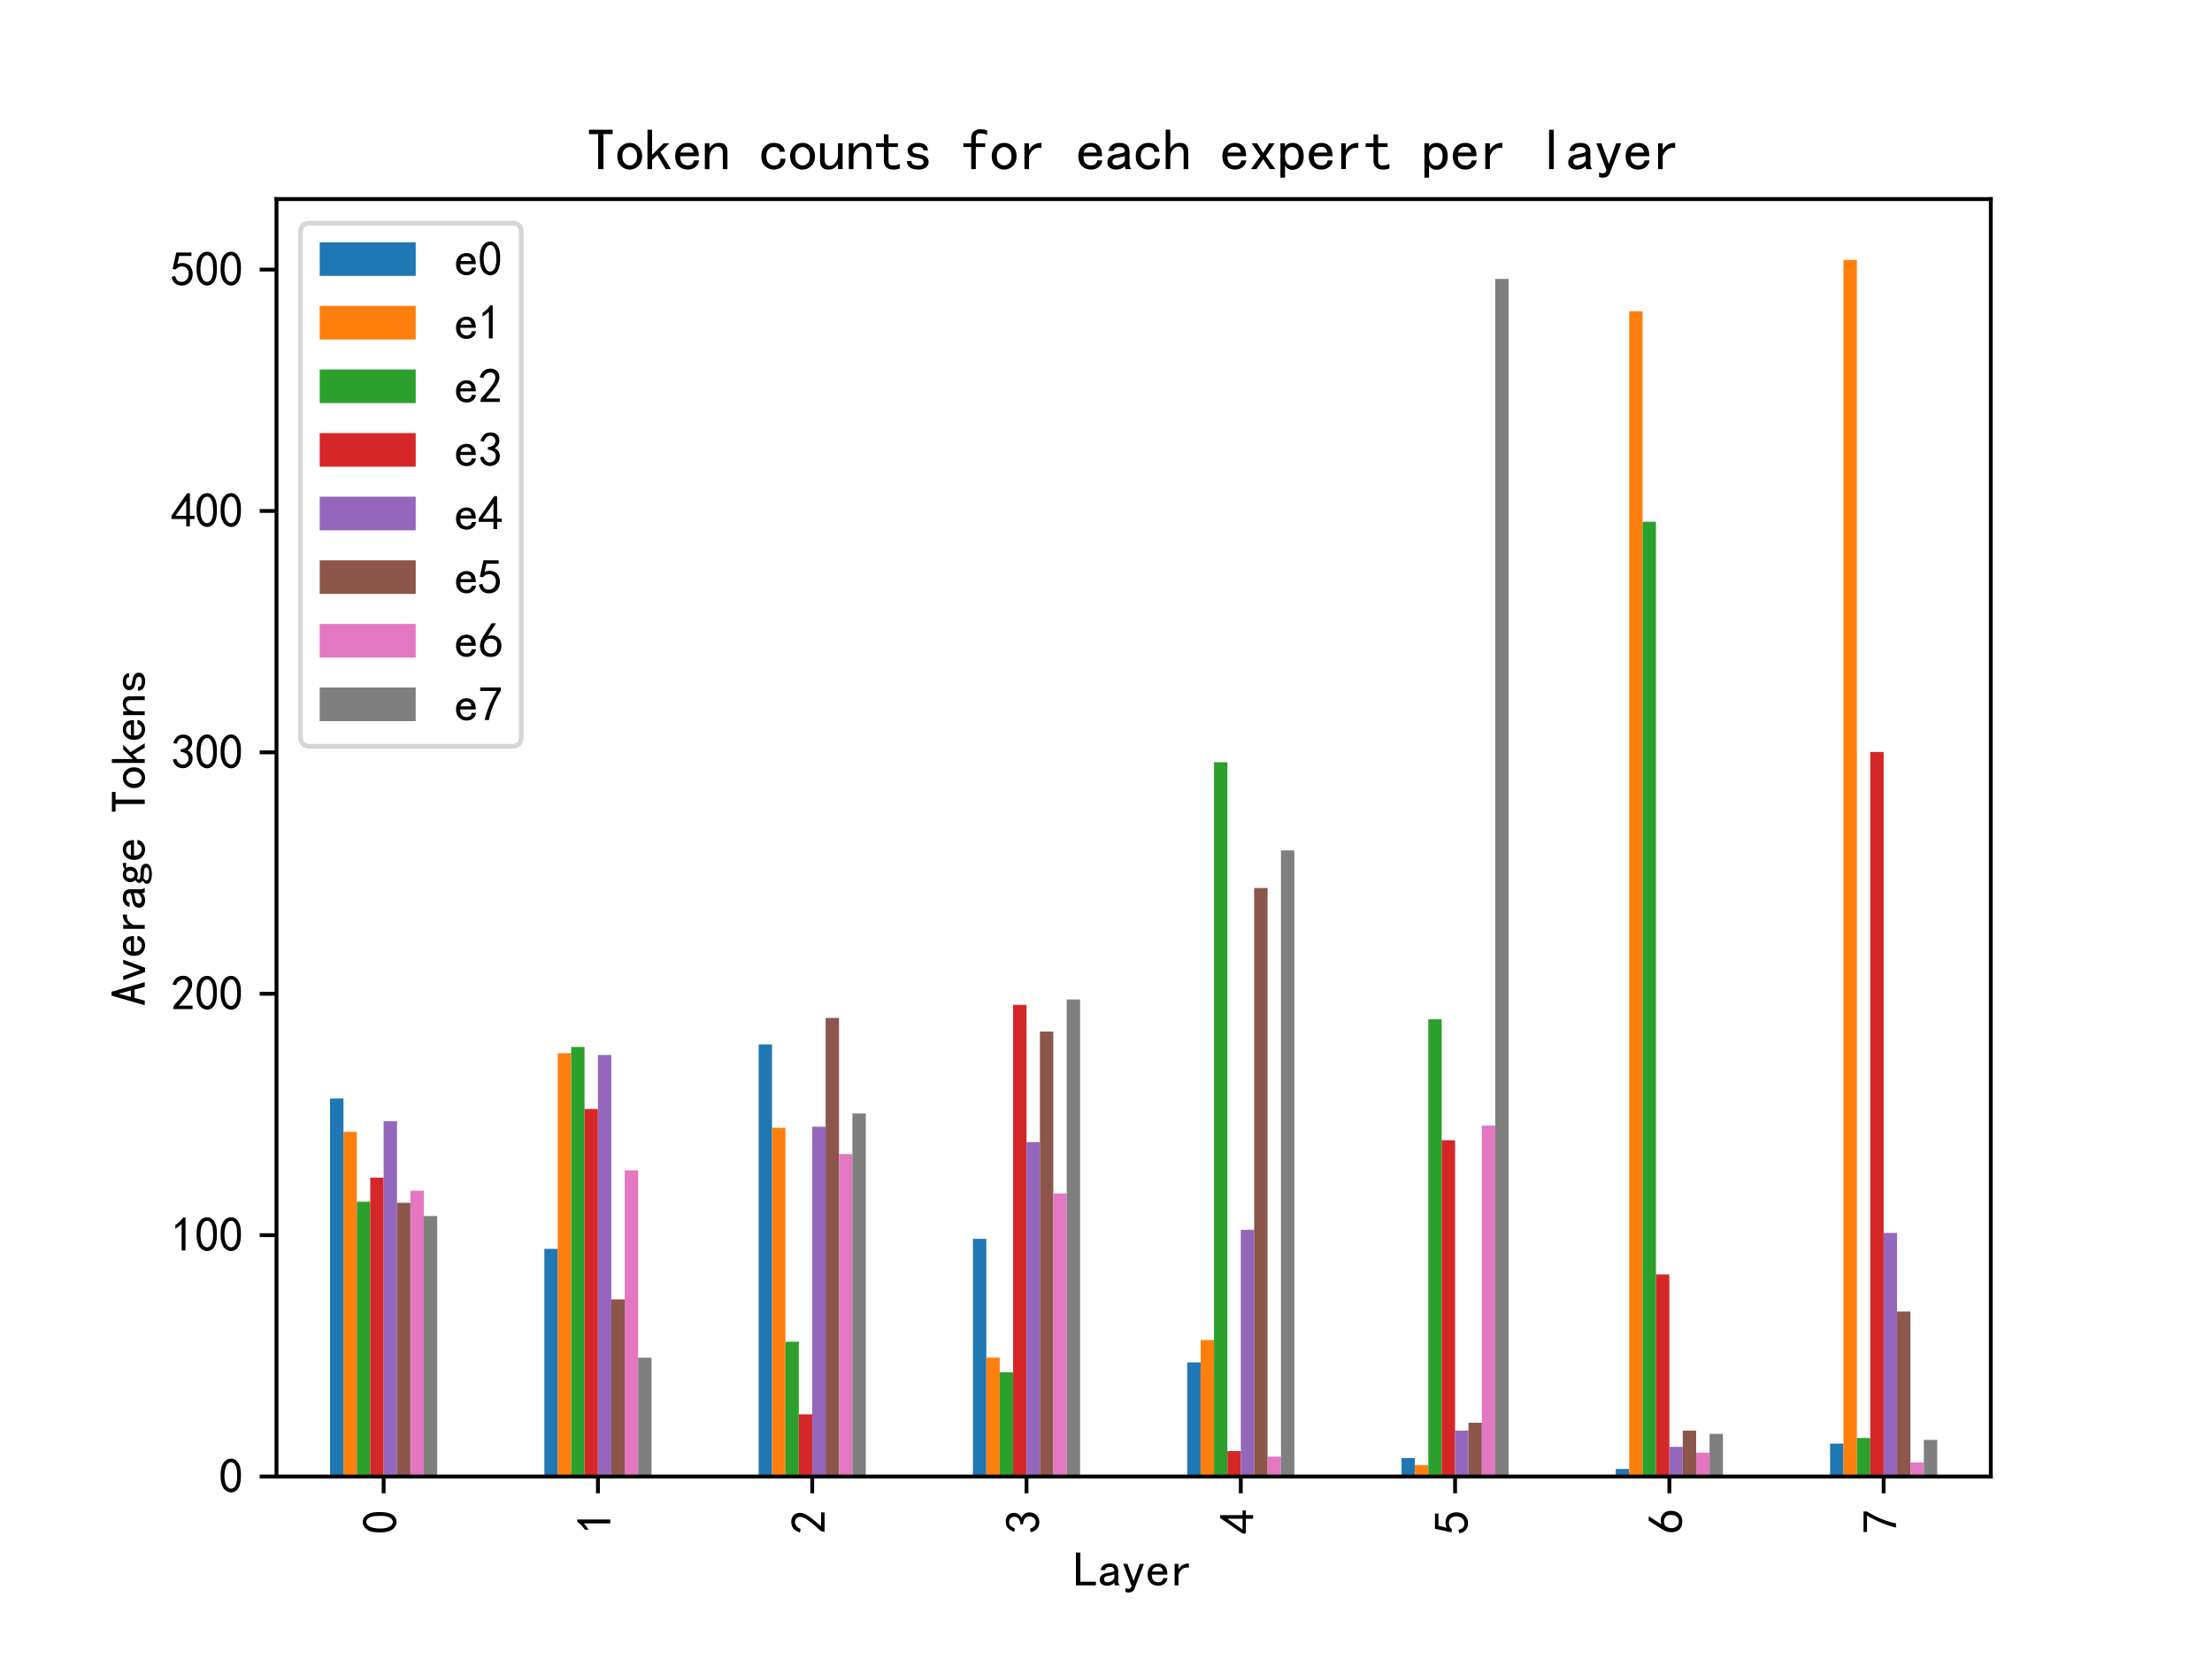 <?xml version="1.0" encoding="utf-8" standalone="no"?>
<!DOCTYPE svg PUBLIC "-//W3C//DTD SVG 1.1//EN"
  "http://www.w3.org/Graphics/SVG/1.1/DTD/svg11.dtd">
<svg xmlns:xlink="http://www.w3.org/1999/xlink" width="460.8pt" height="345.6pt" viewBox="0 0 460.8 345.6" xmlns="http://www.w3.org/2000/svg" version="1.1">
 <defs>
  <style type="text/css">*{stroke-linejoin: round; stroke-linecap: butt}</style>
 </defs>
 <g id="figure_1">
  <g id="patch_1">
   <path d="M 0 345.6 
L 460.8 345.6 
L 460.8 0 
L 0 0 
z
" style="fill: #ffffff"/>
  </g>
  <g id="axes_1">
   <g id="patch_2">
    <path d="M 57.6 307.584 
L 414.72 307.584 
L 414.72 41.472 
L 57.6 41.472 
z
" style="fill: #ffffff"/>
   </g>
   <g id="patch_3">
    <path d="M 68.76 307.584 
L 71.55 307.584 
L 71.55 228.822 
L 68.76 228.822 
z
" clip-path="url(#p1b3df7d263)" style="fill: #1f77b4"/>
   </g>
   <g id="patch_4">
    <path d="M 113.4 307.584 
L 116.19 307.584 
L 116.19 260.157 
L 113.4 260.157 
z
" clip-path="url(#p1b3df7d263)" style="fill: #1f77b4"/>
   </g>
   <g id="patch_5">
    <path d="M 158.04 307.584 
L 160.83 307.584 
L 160.83 217.57 
L 158.04 217.57 
z
" clip-path="url(#p1b3df7d263)" style="fill: #1f77b4"/>
   </g>
   <g id="patch_6">
    <path d="M 202.68 307.584 
L 205.47 307.584 
L 205.47 258.071 
L 202.68 258.071 
z
" clip-path="url(#p1b3df7d263)" style="fill: #1f77b4"/>
   </g>
   <g id="patch_7">
    <path d="M 247.32 307.584 
L 250.11 307.584 
L 250.11 283.803 
L 247.32 283.803 
z
" clip-path="url(#p1b3df7d263)" style="fill: #1f77b4"/>
   </g>
   <g id="patch_8">
    <path d="M 291.96 307.584 
L 294.75 307.584 
L 294.75 303.729 
L 291.96 303.729 
z
" clip-path="url(#p1b3df7d263)" style="fill: #1f77b4"/>
   </g>
   <g id="patch_9">
    <path d="M 336.6 307.584 
L 339.39 307.584 
L 339.39 306.005 
L 336.6 306.005 
z
" clip-path="url(#p1b3df7d263)" style="fill: #1f77b4"/>
   </g>
   <g id="patch_10">
    <path d="M 381.24 307.584 
L 384.03 307.584 
L 384.03 300.73 
L 381.24 300.73 
z
" clip-path="url(#p1b3df7d263)" style="fill: #1f77b4"/>
   </g>
   <g id="patch_11">
    <path d="M 71.55 307.584 
L 74.34 307.584 
L 74.34 235.781 
L 71.55 235.781 
z
" clip-path="url(#p1b3df7d263)" style="fill: #ff7f0e"/>
   </g>
   <g id="patch_12">
    <path d="M 116.19 307.584 
L 118.98 307.584 
L 118.98 219.408 
L 116.19 219.408 
z
" clip-path="url(#p1b3df7d263)" style="fill: #ff7f0e"/>
   </g>
   <g id="patch_13">
    <path d="M 160.83 307.584 
L 163.62 307.584 
L 163.62 234.935 
L 160.83 234.935 
z
" clip-path="url(#p1b3df7d263)" style="fill: #ff7f0e"/>
   </g>
   <g id="patch_14">
    <path d="M 205.47 307.584 
L 208.26 307.584 
L 208.26 282.815 
L 205.47 282.815 
z
" clip-path="url(#p1b3df7d263)" style="fill: #ff7f0e"/>
   </g>
   <g id="patch_15">
    <path d="M 250.11 307.584 
L 252.9 307.584 
L 252.9 279.143 
L 250.11 279.143 
z
" clip-path="url(#p1b3df7d263)" style="fill: #ff7f0e"/>
   </g>
   <g id="patch_16">
    <path d="M 294.75 307.584 
L 297.54 307.584 
L 297.54 305.2 
L 294.75 305.2 
z
" clip-path="url(#p1b3df7d263)" style="fill: #ff7f0e"/>
   </g>
   <g id="patch_17">
    <path d="M 339.39 307.584 
L 342.18 307.584 
L 342.18 64.842 
L 339.39 64.842 
z
" clip-path="url(#p1b3df7d263)" style="fill: #ff7f0e"/>
   </g>
   <g id="patch_18">
    <path d="M 384.03 307.584 
L 386.82 307.584 
L 386.82 54.144 
L 384.03 54.144 
z
" clip-path="url(#p1b3df7d263)" style="fill: #ff7f0e"/>
   </g>
   <g id="patch_19">
    <path d="M 74.34 307.584 
L 77.13 307.584 
L 77.13 250.339 
L 74.34 250.339 
z
" clip-path="url(#p1b3df7d263)" style="fill: #2ca02c"/>
   </g>
   <g id="patch_20">
    <path d="M 118.98 307.584 
L 121.77 307.584 
L 121.77 218.101 
L 118.98 218.101 
z
" clip-path="url(#p1b3df7d263)" style="fill: #2ca02c"/>
   </g>
   <g id="patch_21">
    <path d="M 163.62 307.584 
L 166.41 307.584 
L 166.41 279.507 
L 163.62 279.507 
z
" clip-path="url(#p1b3df7d263)" style="fill: #2ca02c"/>
   </g>
   <g id="patch_22">
    <path d="M 208.26 307.584 
L 211.05 307.584 
L 211.05 285.884 
L 208.26 285.884 
z
" clip-path="url(#p1b3df7d263)" style="fill: #2ca02c"/>
   </g>
   <g id="patch_23">
    <path d="M 252.9 307.584 
L 255.69 307.584 
L 255.69 158.781 
L 252.9 158.781 
z
" clip-path="url(#p1b3df7d263)" style="fill: #2ca02c"/>
   </g>
   <g id="patch_24">
    <path d="M 297.54 307.584 
L 300.33 307.584 
L 300.33 212.341 
L 297.54 212.341 
z
" clip-path="url(#p1b3df7d263)" style="fill: #2ca02c"/>
   </g>
   <g id="patch_25">
    <path d="M 342.18 307.584 
L 344.97 307.584 
L 344.97 108.684 
L 342.18 108.684 
z
" clip-path="url(#p1b3df7d263)" style="fill: #2ca02c"/>
   </g>
   <g id="patch_26">
    <path d="M 386.82 307.584 
L 389.61 307.584 
L 389.61 299.558 
L 386.82 299.558 
z
" clip-path="url(#p1b3df7d263)" style="fill: #2ca02c"/>
   </g>
   <g id="patch_27">
    <path d="M 77.13 307.584 
L 79.92 307.584 
L 79.92 245.33 
L 77.13 245.33 
z
" clip-path="url(#p1b3df7d263)" style="fill: #d62728"/>
   </g>
   <g id="patch_28">
    <path d="M 121.77 307.584 
L 124.56 307.584 
L 124.56 231.02 
L 121.77 231.02 
z
" clip-path="url(#p1b3df7d263)" style="fill: #d62728"/>
   </g>
   <g id="patch_29">
    <path d="M 166.41 307.584 
L 169.2 307.584 
L 169.2 294.632 
L 166.41 294.632 
z
" clip-path="url(#p1b3df7d263)" style="fill: #d62728"/>
   </g>
   <g id="patch_30">
    <path d="M 211.05 307.584 
L 213.84 307.584 
L 213.84 209.342 
L 211.05 209.342 
z
" clip-path="url(#p1b3df7d263)" style="fill: #d62728"/>
   </g>
   <g id="patch_31">
    <path d="M 255.69 307.584 
L 258.48 307.584 
L 258.48 302.282 
L 255.69 302.282 
z
" clip-path="url(#p1b3df7d263)" style="fill: #d62728"/>
   </g>
   <g id="patch_32">
    <path d="M 300.33 307.584 
L 303.12 307.584 
L 303.12 237.531 
L 300.33 237.531 
z
" clip-path="url(#p1b3df7d263)" style="fill: #d62728"/>
   </g>
   <g id="patch_33">
    <path d="M 344.97 307.584 
L 347.76 307.584 
L 347.76 265.498 
L 344.97 265.498 
z
" clip-path="url(#p1b3df7d263)" style="fill: #d62728"/>
   </g>
   <g id="patch_34">
    <path d="M 389.61 307.584 
L 392.4 307.584 
L 392.4 156.646 
L 389.61 156.646 
z
" clip-path="url(#p1b3df7d263)" style="fill: #d62728"/>
   </g>
   <g id="patch_35">
    <path d="M 79.92 307.584 
L 82.71 307.584 
L 82.71 233.571 
L 79.92 233.571 
z
" clip-path="url(#p1b3df7d263)" style="fill: #9467bd"/>
   </g>
   <g id="patch_36">
    <path d="M 124.56 307.584 
L 127.35 307.584 
L 127.35 219.775 
L 124.56 219.775 
z
" clip-path="url(#p1b3df7d263)" style="fill: #9467bd"/>
   </g>
   <g id="patch_37">
    <path d="M 169.2 307.584 
L 171.99 307.584 
L 171.99 234.712 
L 169.2 234.712 
z
" clip-path="url(#p1b3df7d263)" style="fill: #9467bd"/>
   </g>
   <g id="patch_38">
    <path d="M 213.84 307.584 
L 216.63 307.584 
L 216.63 237.921 
L 213.84 237.921 
z
" clip-path="url(#p1b3df7d263)" style="fill: #9467bd"/>
   </g>
   <g id="patch_39">
    <path d="M 258.48 307.584 
L 261.27 307.584 
L 261.27 256.177 
L 258.48 256.177 
z
" clip-path="url(#p1b3df7d263)" style="fill: #9467bd"/>
   </g>
   <g id="patch_40">
    <path d="M 303.12 307.584 
L 305.91 307.584 
L 305.91 298.017 
L 303.12 298.017 
z
" clip-path="url(#p1b3df7d263)" style="fill: #9467bd"/>
   </g>
   <g id="patch_41">
    <path d="M 347.76 307.584 
L 350.55 307.584 
L 350.55 301.397 
L 347.76 301.397 
z
" clip-path="url(#p1b3df7d263)" style="fill: #9467bd"/>
   </g>
   <g id="patch_42">
    <path d="M 392.4 307.584 
L 395.19 307.584 
L 395.19 256.847 
L 392.4 256.847 
z
" clip-path="url(#p1b3df7d263)" style="fill: #9467bd"/>
   </g>
   <g id="patch_43">
    <path d="M 82.71 307.584 
L 85.5 307.584 
L 85.5 250.566 
L 82.71 250.566 
z
" clip-path="url(#p1b3df7d263)" style="fill: #8c564b"/>
   </g>
   <g id="patch_44">
    <path d="M 127.35 307.584 
L 130.14 307.584 
L 130.14 270.681 
L 127.35 270.681 
z
" clip-path="url(#p1b3df7d263)" style="fill: #8c564b"/>
   </g>
   <g id="patch_45">
    <path d="M 171.99 307.584 
L 174.78 307.584 
L 174.78 212.051 
L 171.99 212.051 
z
" clip-path="url(#p1b3df7d263)" style="fill: #8c564b"/>
   </g>
   <g id="patch_46">
    <path d="M 216.63 307.584 
L 219.42 307.584 
L 219.42 214.878 
L 216.63 214.878 
z
" clip-path="url(#p1b3df7d263)" style="fill: #8c564b"/>
   </g>
   <g id="patch_47">
    <path d="M 261.27 307.584 
L 264.06 307.584 
L 264.06 184.979 
L 261.27 184.979 
z
" clip-path="url(#p1b3df7d263)" style="fill: #8c564b"/>
   </g>
   <g id="patch_48">
    <path d="M 305.91 307.584 
L 308.7 307.584 
L 308.7 296.372 
L 305.91 296.372 
z
" clip-path="url(#p1b3df7d263)" style="fill: #8c564b"/>
   </g>
   <g id="patch_49">
    <path d="M 350.55 307.584 
L 353.34 307.584 
L 353.34 298.016 
L 350.55 298.016 
z
" clip-path="url(#p1b3df7d263)" style="fill: #8c564b"/>
   </g>
   <g id="patch_50">
    <path d="M 395.19 307.584 
L 397.98 307.584 
L 397.98 273.226 
L 395.19 273.226 
z
" clip-path="url(#p1b3df7d263)" style="fill: #8c564b"/>
   </g>
   <g id="patch_51">
    <path d="M 85.5 307.584 
L 88.29 307.584 
L 88.29 248.042 
L 85.5 248.042 
z
" clip-path="url(#p1b3df7d263)" style="fill: #e377c2"/>
   </g>
   <g id="patch_52">
    <path d="M 130.14 307.584 
L 132.93 307.584 
L 132.93 243.795 
L 130.14 243.795 
z
" clip-path="url(#p1b3df7d263)" style="fill: #e377c2"/>
   </g>
   <g id="patch_53">
    <path d="M 174.78 307.584 
L 177.57 307.584 
L 177.57 240.407 
L 174.78 240.407 
z
" clip-path="url(#p1b3df7d263)" style="fill: #e377c2"/>
   </g>
   <g id="patch_54">
    <path d="M 219.42 307.584 
L 222.21 307.584 
L 222.21 248.639 
L 219.42 248.639 
z
" clip-path="url(#p1b3df7d263)" style="fill: #e377c2"/>
   </g>
   <g id="patch_55">
    <path d="M 264.06 307.584 
L 266.85 307.584 
L 266.85 303.439 
L 264.06 303.439 
z
" clip-path="url(#p1b3df7d263)" style="fill: #e377c2"/>
   </g>
   <g id="patch_56">
    <path d="M 308.7 307.584 
L 311.49 307.584 
L 311.49 234.476 
L 308.7 234.476 
z
" clip-path="url(#p1b3df7d263)" style="fill: #e377c2"/>
   </g>
   <g id="patch_57">
    <path d="M 353.34 307.584 
L 356.13 307.584 
L 356.13 302.621 
L 353.34 302.621 
z
" clip-path="url(#p1b3df7d263)" style="fill: #e377c2"/>
   </g>
   <g id="patch_58">
    <path d="M 397.98 307.584 
L 400.77 307.584 
L 400.77 304.653 
L 397.98 304.653 
z
" clip-path="url(#p1b3df7d263)" style="fill: #e377c2"/>
   </g>
   <g id="patch_59">
    <path d="M 88.29 307.584 
L 91.08 307.584 
L 91.08 253.312 
L 88.29 253.312 
z
" clip-path="url(#p1b3df7d263)" style="fill: #7f7f7f"/>
   </g>
   <g id="patch_60">
    <path d="M 132.93 307.584 
L 135.72 307.584 
L 135.72 282.827 
L 132.93 282.827 
z
" clip-path="url(#p1b3df7d263)" style="fill: #7f7f7f"/>
   </g>
   <g id="patch_61">
    <path d="M 177.57 307.584 
L 180.36 307.584 
L 180.36 231.949 
L 177.57 231.949 
z
" clip-path="url(#p1b3df7d263)" style="fill: #7f7f7f"/>
   </g>
   <g id="patch_62">
    <path d="M 222.21 307.584 
L 225 307.584 
L 225 208.214 
L 222.21 208.214 
z
" clip-path="url(#p1b3df7d263)" style="fill: #7f7f7f"/>
   </g>
   <g id="patch_63">
    <path d="M 266.85 307.584 
L 269.64 307.584 
L 269.64 177.159 
L 266.85 177.159 
z
" clip-path="url(#p1b3df7d263)" style="fill: #7f7f7f"/>
   </g>
   <g id="patch_64">
    <path d="M 311.49 307.584 
L 314.28 307.584 
L 314.28 58.098 
L 311.49 58.098 
z
" clip-path="url(#p1b3df7d263)" style="fill: #7f7f7f"/>
   </g>
   <g id="patch_65">
    <path d="M 356.13 307.584 
L 358.92 307.584 
L 358.92 298.703 
L 356.13 298.703 
z
" clip-path="url(#p1b3df7d263)" style="fill: #7f7f7f"/>
   </g>
   <g id="patch_66">
    <path d="M 400.77 307.584 
L 403.56 307.584 
L 403.56 299.959 
L 400.77 299.959 
z
" clip-path="url(#p1b3df7d263)" style="fill: #7f7f7f"/>
   </g>
   <g id="matplotlib.axis_1">
    <g id="xtick_1">
     <g id="line2d_1">
      <defs>
       <path id="me85b8e988c" d="M 0 0 
L 0 3.5 
" style="stroke: #000000; stroke-width: 0.8"/>
      </defs>
      <g>
       <use xlink:href="#me85b8e988c" x="79.92" y="307.584" style="stroke: #000000; stroke-width: 0.8"/>
      </g>
     </g>
     <g id="text_1">
      <!-- 0 -->
      <g transform="translate(82.733 319.584) rotate(-90) scale(0.1 -0.1)">
       <defs>
        <path id="SimHei-30" d="M 225 2537 
Q 250 3200 412 3587 
Q 575 3975 875 4225 
Q 1175 4475 1612 4475 
Q 2050 4475 2375 4112 
Q 2700 3750 2800 3200 
Q 2900 2650 2862 1937 
Q 2825 1225 2612 775 
Q 2400 325 1975 150 
Q 1550 -25 1125 187 
Q 700 400 525 750 
Q 350 1100 275 1487 
Q 200 1875 225 2537 
z
M 750 2687 
Q 675 2000 800 1462 
Q 925 925 1212 700 
Q 1500 475 1800 612 
Q 2100 750 2237 1162 
Q 2375 1575 2375 2062 
Q 2375 2550 2337 2950 
Q 2300 3350 2112 3675 
Q 1925 4000 1612 4012 
Q 1300 4025 1062 3700 
Q 825 3375 750 2687 
z
" transform="scale(0.016)"/>
       </defs>
       <use xlink:href="#SimHei-30"/>
      </g>
     </g>
    </g>
    <g id="xtick_2">
     <g id="line2d_2">
      <g>
       <use xlink:href="#me85b8e988c" x="124.56" y="307.584" style="stroke: #000000; stroke-width: 0.8"/>
      </g>
     </g>
     <g id="text_2">
      <!-- 1 -->
      <g transform="translate(127.373 319.584) rotate(-90) scale(0.1 -0.1)">
       <defs>
        <path id="SimHei-31" d="M 1400 3600 
Q 1075 3275 575 2975 
L 575 3450 
Q 1200 3875 1600 4450 
L 1900 4450 
L 1900 150 
L 1400 150 
L 1400 3600 
z
" transform="scale(0.016)"/>
       </defs>
       <use xlink:href="#SimHei-31"/>
      </g>
     </g>
    </g>
    <g id="xtick_3">
     <g id="line2d_3">
      <g>
       <use xlink:href="#me85b8e988c" x="169.2" y="307.584" style="stroke: #000000; stroke-width: 0.8"/>
      </g>
     </g>
     <g id="text_3">
      <!-- 2 -->
      <g transform="translate(172.012 319.584) rotate(-90) scale(0.1 -0.1)">
       <defs>
        <path id="SimHei-32" d="M 300 250 
Q 325 625 650 925 
Q 975 1225 1475 1862 
Q 1975 2500 2125 2850 
Q 2275 3200 2237 3450 
Q 2200 3700 2000 3862 
Q 1800 4025 1537 4000 
Q 1275 3975 1037 3800 
Q 800 3625 675 3275 
L 200 3350 
Q 400 3925 712 4187 
Q 1025 4450 1450 4475 
Q 1700 4500 1900 4462 
Q 2100 4425 2312 4287 
Q 2525 4150 2662 3875 
Q 2800 3600 2762 3212 
Q 2725 2825 2375 2287 
Q 2025 1750 1025 600 
L 2825 600 
L 2825 150 
L 300 150 
L 300 250 
z
" transform="scale(0.016)"/>
       </defs>
       <use xlink:href="#SimHei-32"/>
      </g>
     </g>
    </g>
    <g id="xtick_4">
     <g id="line2d_4">
      <g>
       <use xlink:href="#me85b8e988c" x="213.84" y="307.584" style="stroke: #000000; stroke-width: 0.8"/>
      </g>
     </g>
     <g id="text_4">
      <!-- 3 -->
      <g transform="translate(216.653 319.584) rotate(-90) scale(0.1 -0.1)">
       <defs>
        <path id="SimHei-33" d="M 250 1225 
L 700 1300 
Q 800 975 1025 762 
Q 1250 550 1587 562 
Q 1925 575 2125 837 
Q 2325 1100 2300 1437 
Q 2275 1775 2037 1962 
Q 1800 2150 1275 2225 
L 1275 2550 
Q 1800 2600 2037 2825 
Q 2275 3050 2250 3412 
Q 2225 3775 1925 3937 
Q 1625 4100 1287 3975 
Q 950 3850 750 3275 
L 300 3350 
Q 450 3800 712 4100 
Q 975 4400 1425 4450 
Q 1875 4500 2212 4337 
Q 2550 4175 2687 3837 
Q 2825 3500 2725 3100 
Q 2625 2700 2150 2400 
Q 2500 2250 2687 1950 
Q 2875 1650 2812 1162 
Q 2750 675 2375 375 
Q 2000 75 1525 87 
Q 1050 100 700 387 
Q 350 675 250 1225 
z
" transform="scale(0.016)"/>
       </defs>
       <use xlink:href="#SimHei-33"/>
      </g>
     </g>
    </g>
    <g id="xtick_5">
     <g id="line2d_5">
      <g>
       <use xlink:href="#me85b8e988c" x="258.48" y="307.584" style="stroke: #000000; stroke-width: 0.8"/>
      </g>
     </g>
     <g id="text_5">
      <!-- 4 -->
      <g transform="translate(261.293 319.584) rotate(-90) scale(0.1 -0.1)">
       <defs>
        <path id="SimHei-34" d="M 2000 1100 
L 75 1100 
L 75 1525 
L 2100 4450 
L 2475 4450 
L 2475 1525 
L 3075 1525 
L 3075 1100 
L 2475 1100 
L 2475 150 
L 2000 150 
L 2000 1100 
z
M 2000 1525 
L 2000 3500 
L 600 1525 
L 2000 1525 
z
" transform="scale(0.016)"/>
       </defs>
       <use xlink:href="#SimHei-34"/>
      </g>
     </g>
    </g>
    <g id="xtick_6">
     <g id="line2d_6">
      <g>
       <use xlink:href="#me85b8e988c" x="303.12" y="307.584" style="stroke: #000000; stroke-width: 0.8"/>
      </g>
     </g>
     <g id="text_6">
      <!-- 5 -->
      <g transform="translate(305.933 319.584) rotate(-90) scale(0.1 -0.1)">
       <defs>
        <path id="SimHei-35" d="M 550 1325 
Q 725 650 1150 575 
Q 1575 500 1837 662 
Q 2100 825 2212 1087 
Q 2325 1350 2312 1675 
Q 2300 2000 2137 2225 
Q 1975 2450 1725 2525 
Q 1475 2600 1162 2525 
Q 850 2450 650 2175 
L 225 2225 
Q 275 2375 700 4375 
L 2675 4375 
L 2675 3925 
L 1075 3925 
Q 950 3250 825 2850 
Q 1200 3025 1525 3012 
Q 1850 3000 2150 2862 
Q 2450 2725 2587 2487 
Q 2725 2250 2787 2012 
Q 2850 1775 2837 1500 
Q 2825 1225 2725 937 
Q 2625 650 2425 462 
Q 2225 275 1937 162 
Q 1650 50 1275 75 
Q 900 100 562 350 
Q 225 600 100 1200 
L 550 1325 
z
" transform="scale(0.016)"/>
       </defs>
       <use xlink:href="#SimHei-35"/>
      </g>
     </g>
    </g>
    <g id="xtick_7">
     <g id="line2d_7">
      <g>
       <use xlink:href="#me85b8e988c" x="347.76" y="307.584" style="stroke: #000000; stroke-width: 0.8"/>
      </g>
     </g>
     <g id="text_7">
      <!-- 6 -->
      <g transform="translate(350.572 319.584) rotate(-90) scale(0.1 -0.1)">
       <defs>
        <path id="SimHei-36" d="M 250 1612 
Q 275 1975 387 2225 
Q 500 2475 725 2850 
L 1750 4450 
L 2325 4450 
L 1275 2800 
Q 1950 2975 2350 2750 
Q 2750 2525 2887 2237 
Q 3025 1950 3037 1612 
Q 3050 1275 2937 950 
Q 2825 625 2537 362 
Q 2250 100 1737 75 
Q 1225 50 862 262 
Q 500 475 362 862 
Q 225 1250 250 1612 
z
M 1025 787 
Q 1250 550 1625 525 
Q 2000 500 2250 775 
Q 2500 1050 2500 1575 
Q 2500 2100 2187 2300 
Q 1875 2500 1487 2450 
Q 1100 2400 925 2075 
Q 750 1750 775 1387 
Q 800 1025 1025 787 
z
" transform="scale(0.016)"/>
       </defs>
       <use xlink:href="#SimHei-36"/>
      </g>
     </g>
    </g>
    <g id="xtick_8">
     <g id="line2d_8">
      <g>
       <use xlink:href="#me85b8e988c" x="392.4" y="307.584" style="stroke: #000000; stroke-width: 0.8"/>
      </g>
     </g>
     <g id="text_8">
      <!-- 7 -->
      <g transform="translate(395.212 319.584) rotate(-90) scale(0.1 -0.1)">
       <defs>
        <path id="SimHei-37" d="M 850 150 
Q 1300 2050 2425 3925 
L 275 3925 
L 275 4375 
L 2950 4375 
L 2950 3950 
Q 1775 2050 1400 150 
L 850 150 
z
" transform="scale(0.016)"/>
       </defs>
       <use xlink:href="#SimHei-37"/>
      </g>
     </g>
    </g>
    <g id="text_9">
     <!-- Layer -->
     <g transform="translate(223.66 330.459) scale(0.1 -0.1)">
      <defs>
       <path id="SimHei-4c" d="M 2900 125 
L 300 125 
L 300 4400 
L 875 4400 
L 875 600 
L 2900 600 
L 2900 125 
z
" transform="scale(0.016)"/>
       <path id="SimHei-61" d="M 2875 125 
L 2275 125 
Q 2225 175 2200 262 
Q 2175 350 2175 475 
Q 2000 275 1750 175 
Q 1500 75 1225 75 
Q 825 75 550 275 
Q 275 475 275 850 
Q 275 1225 525 1450 
Q 775 1675 1300 1750 
Q 1650 1800 1912 1875 
Q 2175 1950 2175 2075 
Q 2175 2225 2062 2375 
Q 1950 2525 1575 2525 
Q 1275 2525 1137 2412 
Q 1000 2300 950 2100 
L 400 2100 
Q 450 2500 762 2737 
Q 1075 2975 1575 2975 
Q 2125 2975 2400 2725 
Q 2675 2475 2675 2025 
L 2675 650 
Q 2675 500 2725 375 
Q 2775 250 2875 125 
z
M 2175 1050 
L 2175 1550 
Q 2025 1500 1887 1462 
Q 1750 1425 1425 1375 
Q 1050 1325 937 1200 
Q 825 1075 825 900 
Q 825 750 937 637 
Q 1050 525 1275 525 
Q 1500 525 1762 650 
Q 2025 775 2175 1050 
z
" transform="scale(0.016)"/>
       <path id="SimHei-79" d="M 2900 2925 
L 1750 -100 
Q 1650 -450 1450 -625 
Q 1250 -800 950 -800 
Q 825 -800 712 -787 
Q 600 -775 500 -725 
L 500 -225 
Q 600 -275 700 -300 
Q 800 -325 875 -325 
Q 1075 -325 1150 -262 
Q 1225 -200 1300 25 
L 200 2925 
L 750 2925 
L 1550 725 
L 1575 725 
L 2350 2925 
L 2900 2925 
z
" transform="scale(0.016)"/>
       <path id="SimHei-65" d="M 2850 1075 
Q 2800 625 2450 350 
Q 2100 75 1625 75 
Q 1025 75 637 462 
Q 250 850 250 1525 
Q 250 2200 637 2587 
Q 1025 2975 1625 2975 
Q 2150 2975 2487 2637 
Q 2825 2300 2825 1525 
L 800 1525 
Q 800 975 1037 750 
Q 1275 525 1625 525 
Q 1900 525 2075 662 
Q 2250 800 2300 1075 
L 2850 1075 
z
M 2250 1925 
Q 2200 2275 2025 2412 
Q 1850 2550 1575 2550 
Q 1325 2550 1125 2412 
Q 925 2275 825 1925 
L 2250 1925 
z
" transform="scale(0.016)"/>
       <path id="SimHei-72" d="M 2500 2425 
Q 2025 2500 1700 2287 
Q 1375 2075 1150 1550 
L 1150 125 
L 650 125 
L 650 2925 
L 1150 2925 
L 1150 2200 
Q 1375 2600 1712 2787 
Q 2050 2975 2500 2975 
L 2500 2425 
z
" transform="scale(0.016)"/>
      </defs>
      <use xlink:href="#SimHei-4c"/>
      <use xlink:href="#SimHei-61" x="50"/>
      <use xlink:href="#SimHei-79" x="100"/>
      <use xlink:href="#SimHei-65" x="150"/>
      <use xlink:href="#SimHei-72" x="200"/>
     </g>
    </g>
   </g>
   <g id="matplotlib.axis_2">
    <g id="ytick_1">
     <g id="line2d_9">
      <defs>
       <path id="me556a6f2ab" d="M 0 0 
L -3.5 0 
" style="stroke: #000000; stroke-width: 0.8"/>
      </defs>
      <g>
       <use xlink:href="#me556a6f2ab" x="57.6" y="307.584" style="stroke: #000000; stroke-width: 0.8"/>
      </g>
     </g>
     <g id="text_10">
      <!-- 0 -->
      <g transform="translate(45.6 311.022) scale(0.1 -0.1)">
       <use xlink:href="#SimHei-30"/>
      </g>
     </g>
    </g>
    <g id="ytick_2">
     <g id="line2d_10">
      <g>
       <use xlink:href="#me556a6f2ab" x="57.6" y="257.3" style="stroke: #000000; stroke-width: 0.8"/>
      </g>
     </g>
     <g id="text_11">
      <!-- 100 -->
      <g transform="translate(35.6 260.738) scale(0.1 -0.1)">
       <use xlink:href="#SimHei-31"/>
       <use xlink:href="#SimHei-30" x="50"/>
       <use xlink:href="#SimHei-30" x="100"/>
      </g>
     </g>
    </g>
    <g id="ytick_3">
     <g id="line2d_11">
      <g>
       <use xlink:href="#me556a6f2ab" x="57.6" y="207.016" style="stroke: #000000; stroke-width: 0.8"/>
      </g>
     </g>
     <g id="text_12">
      <!-- 200 -->
      <g transform="translate(35.6 210.454) scale(0.1 -0.1)">
       <use xlink:href="#SimHei-32"/>
       <use xlink:href="#SimHei-30" x="50"/>
       <use xlink:href="#SimHei-30" x="100"/>
      </g>
     </g>
    </g>
    <g id="ytick_4">
     <g id="line2d_12">
      <g>
       <use xlink:href="#me556a6f2ab" x="57.6" y="156.732" style="stroke: #000000; stroke-width: 0.8"/>
      </g>
     </g>
     <g id="text_13">
      <!-- 300 -->
      <g transform="translate(35.6 160.17) scale(0.1 -0.1)">
       <use xlink:href="#SimHei-33"/>
       <use xlink:href="#SimHei-30" x="50"/>
       <use xlink:href="#SimHei-30" x="100"/>
      </g>
     </g>
    </g>
    <g id="ytick_5">
     <g id="line2d_13">
      <g>
       <use xlink:href="#me556a6f2ab" x="57.6" y="106.448" style="stroke: #000000; stroke-width: 0.8"/>
      </g>
     </g>
     <g id="text_14">
      <!-- 400 -->
      <g transform="translate(35.6 109.886) scale(0.1 -0.1)">
       <use xlink:href="#SimHei-34"/>
       <use xlink:href="#SimHei-30" x="50"/>
       <use xlink:href="#SimHei-30" x="100"/>
      </g>
     </g>
    </g>
    <g id="ytick_6">
     <g id="line2d_14">
      <g>
       <use xlink:href="#me556a6f2ab" x="57.6" y="56.164" style="stroke: #000000; stroke-width: 0.8"/>
      </g>
     </g>
     <g id="text_15">
      <!-- 500 -->
      <g transform="translate(35.6 59.602) scale(0.1 -0.1)">
       <use xlink:href="#SimHei-35"/>
       <use xlink:href="#SimHei-30" x="50"/>
       <use xlink:href="#SimHei-30" x="100"/>
      </g>
     </g>
    </g>
    <g id="text_16">
     <!-- Average Tokens -->
     <g transform="translate(30.35 209.528) rotate(-90) scale(0.1 -0.1)">
      <defs>
       <path id="SimHei-41" d="M 3075 125 
L 2475 125 
L 2125 1450 
L 1025 1450 
L 675 125 
L 75 125 
L 1325 4450 
L 1825 4450 
L 3075 125 
z
M 2000 1925 
L 1600 3450 
L 1550 3450 
L 1150 1925 
L 2000 1925 
z
" transform="scale(0.016)"/>
       <path id="SimHei-76" d="M 2875 2925 
L 1825 75 
L 1275 75 
L 225 2925 
L 750 2925 
L 1525 750 
L 1575 750 
L 2350 2925 
L 2875 2925 
z
" transform="scale(0.016)"/>
       <path id="SimHei-67" d="M 2975 2500 
Q 2800 2550 2637 2562 
Q 2475 2575 2300 2525 
Q 2375 2450 2425 2337 
Q 2475 2225 2475 2000 
Q 2475 1575 2187 1300 
Q 1900 1025 1475 1025 
Q 1375 1025 1212 1062 
Q 1050 1100 950 1150 
Q 875 1100 850 1050 
Q 825 1000 825 925 
Q 825 800 1000 737 
Q 1175 675 1625 675 
Q 2350 675 2612 475 
Q 2875 275 2875 -25 
Q 2875 -425 2487 -612 
Q 2100 -800 1575 -800 
Q 900 -800 575 -625 
Q 250 -450 250 -150 
Q 250 0 375 150 
Q 500 300 700 400 
Q 550 475 462 587 
Q 375 700 375 875 
Q 375 1025 487 1137 
Q 600 1250 750 1325 
Q 625 1450 550 1625 
Q 475 1800 475 2000 
Q 475 2425 762 2700 
Q 1050 2975 1475 2975 
Q 1700 2975 1862 2912 
Q 2025 2850 2150 2725 
Q 2350 2875 2550 2937 
Q 2750 3000 2975 2975 
L 2975 2500 
z
M 1975 2000 
Q 1975 2250 1850 2400 
Q 1725 2550 1475 2550 
Q 1225 2550 1100 2400 
Q 975 2250 975 2000 
Q 975 1750 1100 1600 
Q 1225 1450 1475 1450 
Q 1725 1450 1850 1600 
Q 1975 1750 1975 2000 
z
M 2400 -75 
Q 2400 25 2287 125 
Q 2175 225 1725 225 
Q 1625 225 1450 237 
Q 1275 250 1050 275 
Q 850 200 775 100 
Q 700 0 700 -100 
Q 700 -250 900 -350 
Q 1100 -450 1600 -450 
Q 2025 -450 2212 -337 
Q 2400 -225 2400 -75 
z
" transform="scale(0.016)"/>
       <path id="SimHei-20" transform="scale(0.016)"/>
       <path id="SimHei-54" d="M 2850 3925 
L 1850 3925 
L 1850 125 
L 1275 125 
L 1275 3925 
L 275 3925 
L 275 4400 
L 2850 4400 
L 2850 3925 
z
" transform="scale(0.016)"/>
       <path id="SimHei-6f" d="M 2925 1525 
Q 2925 875 2525 475 
Q 2125 75 1575 75 
Q 1025 75 625 475 
Q 225 875 225 1525 
Q 225 2175 625 2575 
Q 1025 2975 1575 2975 
Q 2125 2975 2525 2575 
Q 2925 2175 2925 1525 
z
M 2375 1525 
Q 2375 2025 2125 2275 
Q 1875 2525 1575 2525 
Q 1275 2525 1025 2275 
Q 775 2025 775 1525 
Q 775 1025 1025 775 
Q 1275 525 1575 525 
Q 1875 525 2125 775 
Q 2375 1025 2375 1525 
z
" transform="scale(0.016)"/>
       <path id="SimHei-6b" d="M 2925 125 
L 2350 125 
L 1450 1650 
L 875 1100 
L 875 125 
L 375 125 
L 375 4400 
L 875 4400 
L 875 1675 
L 2125 2925 
L 2750 2925 
L 1775 1975 
L 2925 125 
z
" transform="scale(0.016)"/>
       <path id="SimHei-6e" d="M 2800 125 
L 2300 125 
L 2300 1925 
Q 2300 2225 2150 2400 
Q 2000 2575 1750 2575 
Q 1425 2575 1137 2237 
Q 850 1900 850 1400 
L 850 125 
L 350 125 
L 350 2925 
L 850 2925 
L 850 2400 
Q 1050 2675 1287 2825 
Q 1525 2975 1900 2975 
Q 2350 2975 2575 2725 
Q 2800 2475 2800 2100 
L 2800 125 
z
" transform="scale(0.016)"/>
       <path id="SimHei-73" d="M 2750 900 
Q 2750 500 2437 287 
Q 2125 75 1650 75 
Q 1050 75 725 312 
Q 400 550 400 1000 
L 900 1000 
Q 900 700 1112 600 
Q 1325 500 1625 500 
Q 1925 500 2075 612 
Q 2225 725 2225 900 
Q 2225 1025 2100 1150 
Q 1975 1275 1475 1350 
Q 900 1425 687 1637 
Q 475 1850 475 2200 
Q 475 2500 762 2737 
Q 1050 2975 1600 2975 
Q 2100 2975 2387 2750 
Q 2675 2525 2675 2150 
L 2175 2150 
Q 2175 2375 2012 2462 
Q 1850 2550 1600 2550 
Q 1275 2550 1137 2437 
Q 1000 2325 1000 2175 
Q 1000 2000 1125 1900 
Q 1250 1800 1650 1750 
Q 2300 1650 2525 1437 
Q 2750 1225 2750 900 
z
" transform="scale(0.016)"/>
      </defs>
      <use xlink:href="#SimHei-41"/>
      <use xlink:href="#SimHei-76" x="50"/>
      <use xlink:href="#SimHei-65" x="100"/>
      <use xlink:href="#SimHei-72" x="150"/>
      <use xlink:href="#SimHei-61" x="200"/>
      <use xlink:href="#SimHei-67" x="250"/>
      <use xlink:href="#SimHei-65" x="300"/>
      <use xlink:href="#SimHei-20" x="350"/>
      <use xlink:href="#SimHei-54" x="400"/>
      <use xlink:href="#SimHei-6f" x="450"/>
      <use xlink:href="#SimHei-6b" x="500"/>
      <use xlink:href="#SimHei-65" x="550"/>
      <use xlink:href="#SimHei-6e" x="600"/>
      <use xlink:href="#SimHei-73" x="650"/>
     </g>
    </g>
   </g>
   <g id="patch_67">
    <path d="M 57.6 307.584 
L 57.6 41.472 
" style="fill: none; stroke: #000000; stroke-width: 0.8; stroke-linejoin: miter; stroke-linecap: square"/>
   </g>
   <g id="patch_68">
    <path d="M 414.72 307.584 
L 414.72 41.472 
" style="fill: none; stroke: #000000; stroke-width: 0.8; stroke-linejoin: miter; stroke-linecap: square"/>
   </g>
   <g id="patch_69">
    <path d="M 57.6 307.584 
L 414.72 307.584 
" style="fill: none; stroke: #000000; stroke-width: 0.8; stroke-linejoin: miter; stroke-linecap: square"/>
   </g>
   <g id="patch_70">
    <path d="M 57.6 41.472 
L 414.72 41.472 
" style="fill: none; stroke: #000000; stroke-width: 0.8; stroke-linejoin: miter; stroke-linecap: square"/>
   </g>
   <g id="text_17">
    <!-- Token counts for each expert per layer -->
    <g transform="translate(122.16 35.472) scale(0.12 -0.12)">
     <defs>
      <path id="SimHei-63" d="M 2850 1250 
Q 2850 725 2487 400 
Q 2125 75 1575 75 
Q 1025 75 625 462 
Q 225 850 225 1525 
Q 225 2200 625 2587 
Q 1025 2975 1575 2975 
Q 2125 2975 2450 2687 
Q 2775 2400 2775 2000 
L 2225 2000 
Q 2200 2300 2012 2412 
Q 1825 2525 1575 2525 
Q 1275 2525 1025 2287 
Q 775 2050 775 1525 
Q 775 1000 1025 762 
Q 1275 525 1575 525 
Q 1900 525 2100 700 
Q 2300 875 2300 1250 
L 2850 1250 
z
" transform="scale(0.016)"/>
      <path id="SimHei-75" d="M 2800 125 
L 2300 125 
L 2300 650 
Q 2100 375 1862 225 
Q 1625 75 1250 75 
Q 800 75 575 325 
Q 350 575 350 950 
L 350 2925 
L 850 2925 
L 850 1125 
Q 850 825 1000 650 
Q 1150 475 1400 475 
Q 1725 475 2012 812 
Q 2300 1150 2300 1650 
L 2300 2925 
L 2800 2925 
L 2800 125 
z
" transform="scale(0.016)"/>
      <path id="SimHei-74" d="M 2750 200 
Q 2625 150 2462 112 
Q 2300 75 2025 75 
Q 1575 75 1300 325 
Q 1025 575 1025 1025 
L 1025 2525 
L 175 2525 
L 175 2925 
L 1025 2925 
L 1025 3900 
L 1525 3900 
L 1525 2925 
L 2550 2925 
L 2550 2525 
L 1525 2525 
L 1525 1000 
Q 1525 800 1625 662 
Q 1725 525 2000 525 
Q 2275 525 2450 575 
Q 2625 625 2750 700 
L 2750 200 
z
" transform="scale(0.016)"/>
      <path id="SimHei-66" d="M 2850 3825 
Q 2725 3900 2550 3950 
Q 2375 4000 2100 4000 
Q 1825 4000 1725 3862 
Q 1625 3725 1625 3525 
L 1625 2925 
L 2650 2925 
L 2650 2525 
L 1625 2525 
L 1625 125 
L 1125 125 
L 1125 2525 
L 275 2525 
L 275 2925 
L 1125 2925 
L 1125 3500 
Q 1125 3950 1400 4200 
Q 1675 4450 2125 4450 
Q 2400 4450 2562 4412 
Q 2725 4375 2850 4325 
L 2850 3825 
z
" transform="scale(0.016)"/>
      <path id="SimHei-68" d="M 2800 125 
L 2300 125 
L 2300 1925 
Q 2300 2225 2150 2400 
Q 2000 2575 1750 2575 
Q 1425 2575 1137 2237 
Q 850 1900 850 1400 
L 850 125 
L 350 125 
L 350 4400 
L 850 4400 
L 850 2400 
Q 1050 2675 1287 2825 
Q 1525 2975 1900 2975 
Q 2350 2975 2575 2725 
Q 2800 2475 2800 2100 
L 2800 125 
z
" transform="scale(0.016)"/>
      <path id="SimHei-78" d="M 2875 125 
L 2275 125 
L 1550 1200 
L 825 125 
L 225 125 
L 1250 1550 
L 300 2925 
L 900 2925 
L 1550 1875 
L 2200 2925 
L 2800 2925 
L 1850 1550 
L 2875 125 
z
" transform="scale(0.016)"/>
      <path id="SimHei-70" d="M 2825 1525 
Q 2825 800 2475 425 
Q 2125 50 1625 50 
Q 1350 50 1150 162 
Q 950 275 800 500 
L 800 -800 
L 300 -800 
L 300 2925 
L 800 2925 
L 800 2550 
Q 950 2775 1150 2875 
Q 1350 2975 1625 2975 
Q 2125 2975 2475 2612 
Q 2825 2250 2825 1525 
z
M 2275 1525 
Q 2275 2000 2087 2262 
Q 1900 2525 1525 2525 
Q 1225 2525 1012 2262 
Q 800 2000 800 1525 
Q 800 1050 1012 775 
Q 1225 500 1525 500 
Q 1900 500 2087 775 
Q 2275 1050 2275 1525 
z
" transform="scale(0.016)"/>
      <path id="SimHei-6c" d="M 1825 125 
L 1325 125 
L 1325 4400 
L 1825 4400 
L 1825 125 
z
" transform="scale(0.016)"/>
     </defs>
     <use xlink:href="#SimHei-54"/>
     <use xlink:href="#SimHei-6f" x="50"/>
     <use xlink:href="#SimHei-6b" x="100"/>
     <use xlink:href="#SimHei-65" x="150"/>
     <use xlink:href="#SimHei-6e" x="200"/>
     <use xlink:href="#SimHei-20" x="250"/>
     <use xlink:href="#SimHei-63" x="300"/>
     <use xlink:href="#SimHei-6f" x="350"/>
     <use xlink:href="#SimHei-75" x="400"/>
     <use xlink:href="#SimHei-6e" x="450"/>
     <use xlink:href="#SimHei-74" x="500"/>
     <use xlink:href="#SimHei-73" x="550"/>
     <use xlink:href="#SimHei-20" x="600"/>
     <use xlink:href="#SimHei-66" x="650"/>
     <use xlink:href="#SimHei-6f" x="700"/>
     <use xlink:href="#SimHei-72" x="750"/>
     <use xlink:href="#SimHei-20" x="800"/>
     <use xlink:href="#SimHei-65" x="850"/>
     <use xlink:href="#SimHei-61" x="900"/>
     <use xlink:href="#SimHei-63" x="950"/>
     <use xlink:href="#SimHei-68" x="1000"/>
     <use xlink:href="#SimHei-20" x="1050"/>
     <use xlink:href="#SimHei-65" x="1100"/>
     <use xlink:href="#SimHei-78" x="1150"/>
     <use xlink:href="#SimHei-70" x="1200"/>
     <use xlink:href="#SimHei-65" x="1250"/>
     <use xlink:href="#SimHei-72" x="1300"/>
     <use xlink:href="#SimHei-74" x="1350"/>
     <use xlink:href="#SimHei-20" x="1400"/>
     <use xlink:href="#SimHei-70" x="1450"/>
     <use xlink:href="#SimHei-65" x="1500"/>
     <use xlink:href="#SimHei-72" x="1550"/>
     <use xlink:href="#SimHei-20" x="1600"/>
     <use xlink:href="#SimHei-6c" x="1650"/>
     <use xlink:href="#SimHei-61" x="1700"/>
     <use xlink:href="#SimHei-79" x="1750"/>
     <use xlink:href="#SimHei-65" x="1800"/>
     <use xlink:href="#SimHei-72" x="1850"/>
    </g>
   </g>
   <g id="legend_1">
    <g id="patch_71">
     <path d="M 64.6 155.472 
L 106.6 155.472 
Q 108.6 155.472 108.6 153.472 
L 108.6 48.472 
Q 108.6 46.472 106.6 46.472 
L 64.6 46.472 
Q 62.6 46.472 62.6 48.472 
L 62.6 153.472 
Q 62.6 155.472 64.6 155.472 
z
" style="fill: #ffffff; opacity: 0.8; stroke: #cccccc; stroke-linejoin: miter"/>
    </g>
    <g id="patch_72">
     <path d="M 66.6 57.472 
L 86.6 57.472 
L 86.6 50.472 
L 66.6 50.472 
z
" style="fill: #1f77b4"/>
    </g>
    <g id="text_18">
     <!-- e0 -->
     <g transform="translate(94.6 57.472) scale(0.1 -0.1)">
      <use xlink:href="#SimHei-65"/>
      <use xlink:href="#SimHei-30" x="50"/>
     </g>
    </g>
    <g id="patch_73">
     <path d="M 66.6 70.722 
L 86.6 70.722 
L 86.6 63.722 
L 66.6 63.722 
z
" style="fill: #ff7f0e"/>
    </g>
    <g id="text_19">
     <!-- e1 -->
     <g transform="translate(94.6 70.722) scale(0.1 -0.1)">
      <use xlink:href="#SimHei-65"/>
      <use xlink:href="#SimHei-31" x="50"/>
     </g>
    </g>
    <g id="patch_74">
     <path d="M 66.6 83.972 
L 86.6 83.972 
L 86.6 76.972 
L 66.6 76.972 
z
" style="fill: #2ca02c"/>
    </g>
    <g id="text_20">
     <!-- e2 -->
     <g transform="translate(94.6 83.972) scale(0.1 -0.1)">
      <use xlink:href="#SimHei-65"/>
      <use xlink:href="#SimHei-32" x="50"/>
     </g>
    </g>
    <g id="patch_75">
     <path d="M 66.6 97.222 
L 86.6 97.222 
L 86.6 90.222 
L 66.6 90.222 
z
" style="fill: #d62728"/>
    </g>
    <g id="text_21">
     <!-- e3 -->
     <g transform="translate(94.6 97.222) scale(0.1 -0.1)">
      <use xlink:href="#SimHei-65"/>
      <use xlink:href="#SimHei-33" x="50"/>
     </g>
    </g>
    <g id="patch_76">
     <path d="M 66.6 110.472 
L 86.6 110.472 
L 86.6 103.472 
L 66.6 103.472 
z
" style="fill: #9467bd"/>
    </g>
    <g id="text_22">
     <!-- e4 -->
     <g transform="translate(94.6 110.472) scale(0.1 -0.1)">
      <use xlink:href="#SimHei-65"/>
      <use xlink:href="#SimHei-34" x="50"/>
     </g>
    </g>
    <g id="patch_77">
     <path d="M 66.6 123.722 
L 86.6 123.722 
L 86.6 116.722 
L 66.6 116.722 
z
" style="fill: #8c564b"/>
    </g>
    <g id="text_23">
     <!-- e5 -->
     <g transform="translate(94.6 123.722) scale(0.1 -0.1)">
      <use xlink:href="#SimHei-65"/>
      <use xlink:href="#SimHei-35" x="50"/>
     </g>
    </g>
    <g id="patch_78">
     <path d="M 66.6 136.972 
L 86.6 136.972 
L 86.6 129.972 
L 66.6 129.972 
z
" style="fill: #e377c2"/>
    </g>
    <g id="text_24">
     <!-- e6 -->
     <g transform="translate(94.6 136.972) scale(0.1 -0.1)">
      <use xlink:href="#SimHei-65"/>
      <use xlink:href="#SimHei-36" x="50"/>
     </g>
    </g>
    <g id="patch_79">
     <path d="M 66.6 150.222 
L 86.6 150.222 
L 86.6 143.222 
L 66.6 143.222 
z
" style="fill: #7f7f7f"/>
    </g>
    <g id="text_25">
     <!-- e7 -->
     <g transform="translate(94.6 150.222) scale(0.1 -0.1)">
      <use xlink:href="#SimHei-65"/>
      <use xlink:href="#SimHei-37" x="50"/>
     </g>
    </g>
   </g>
  </g>
 </g>
 <defs>
  <clipPath id="p1b3df7d263">
   <rect x="57.6" y="41.472" width="357.12" height="266.112"/>
  </clipPath>
 </defs>
</svg>
